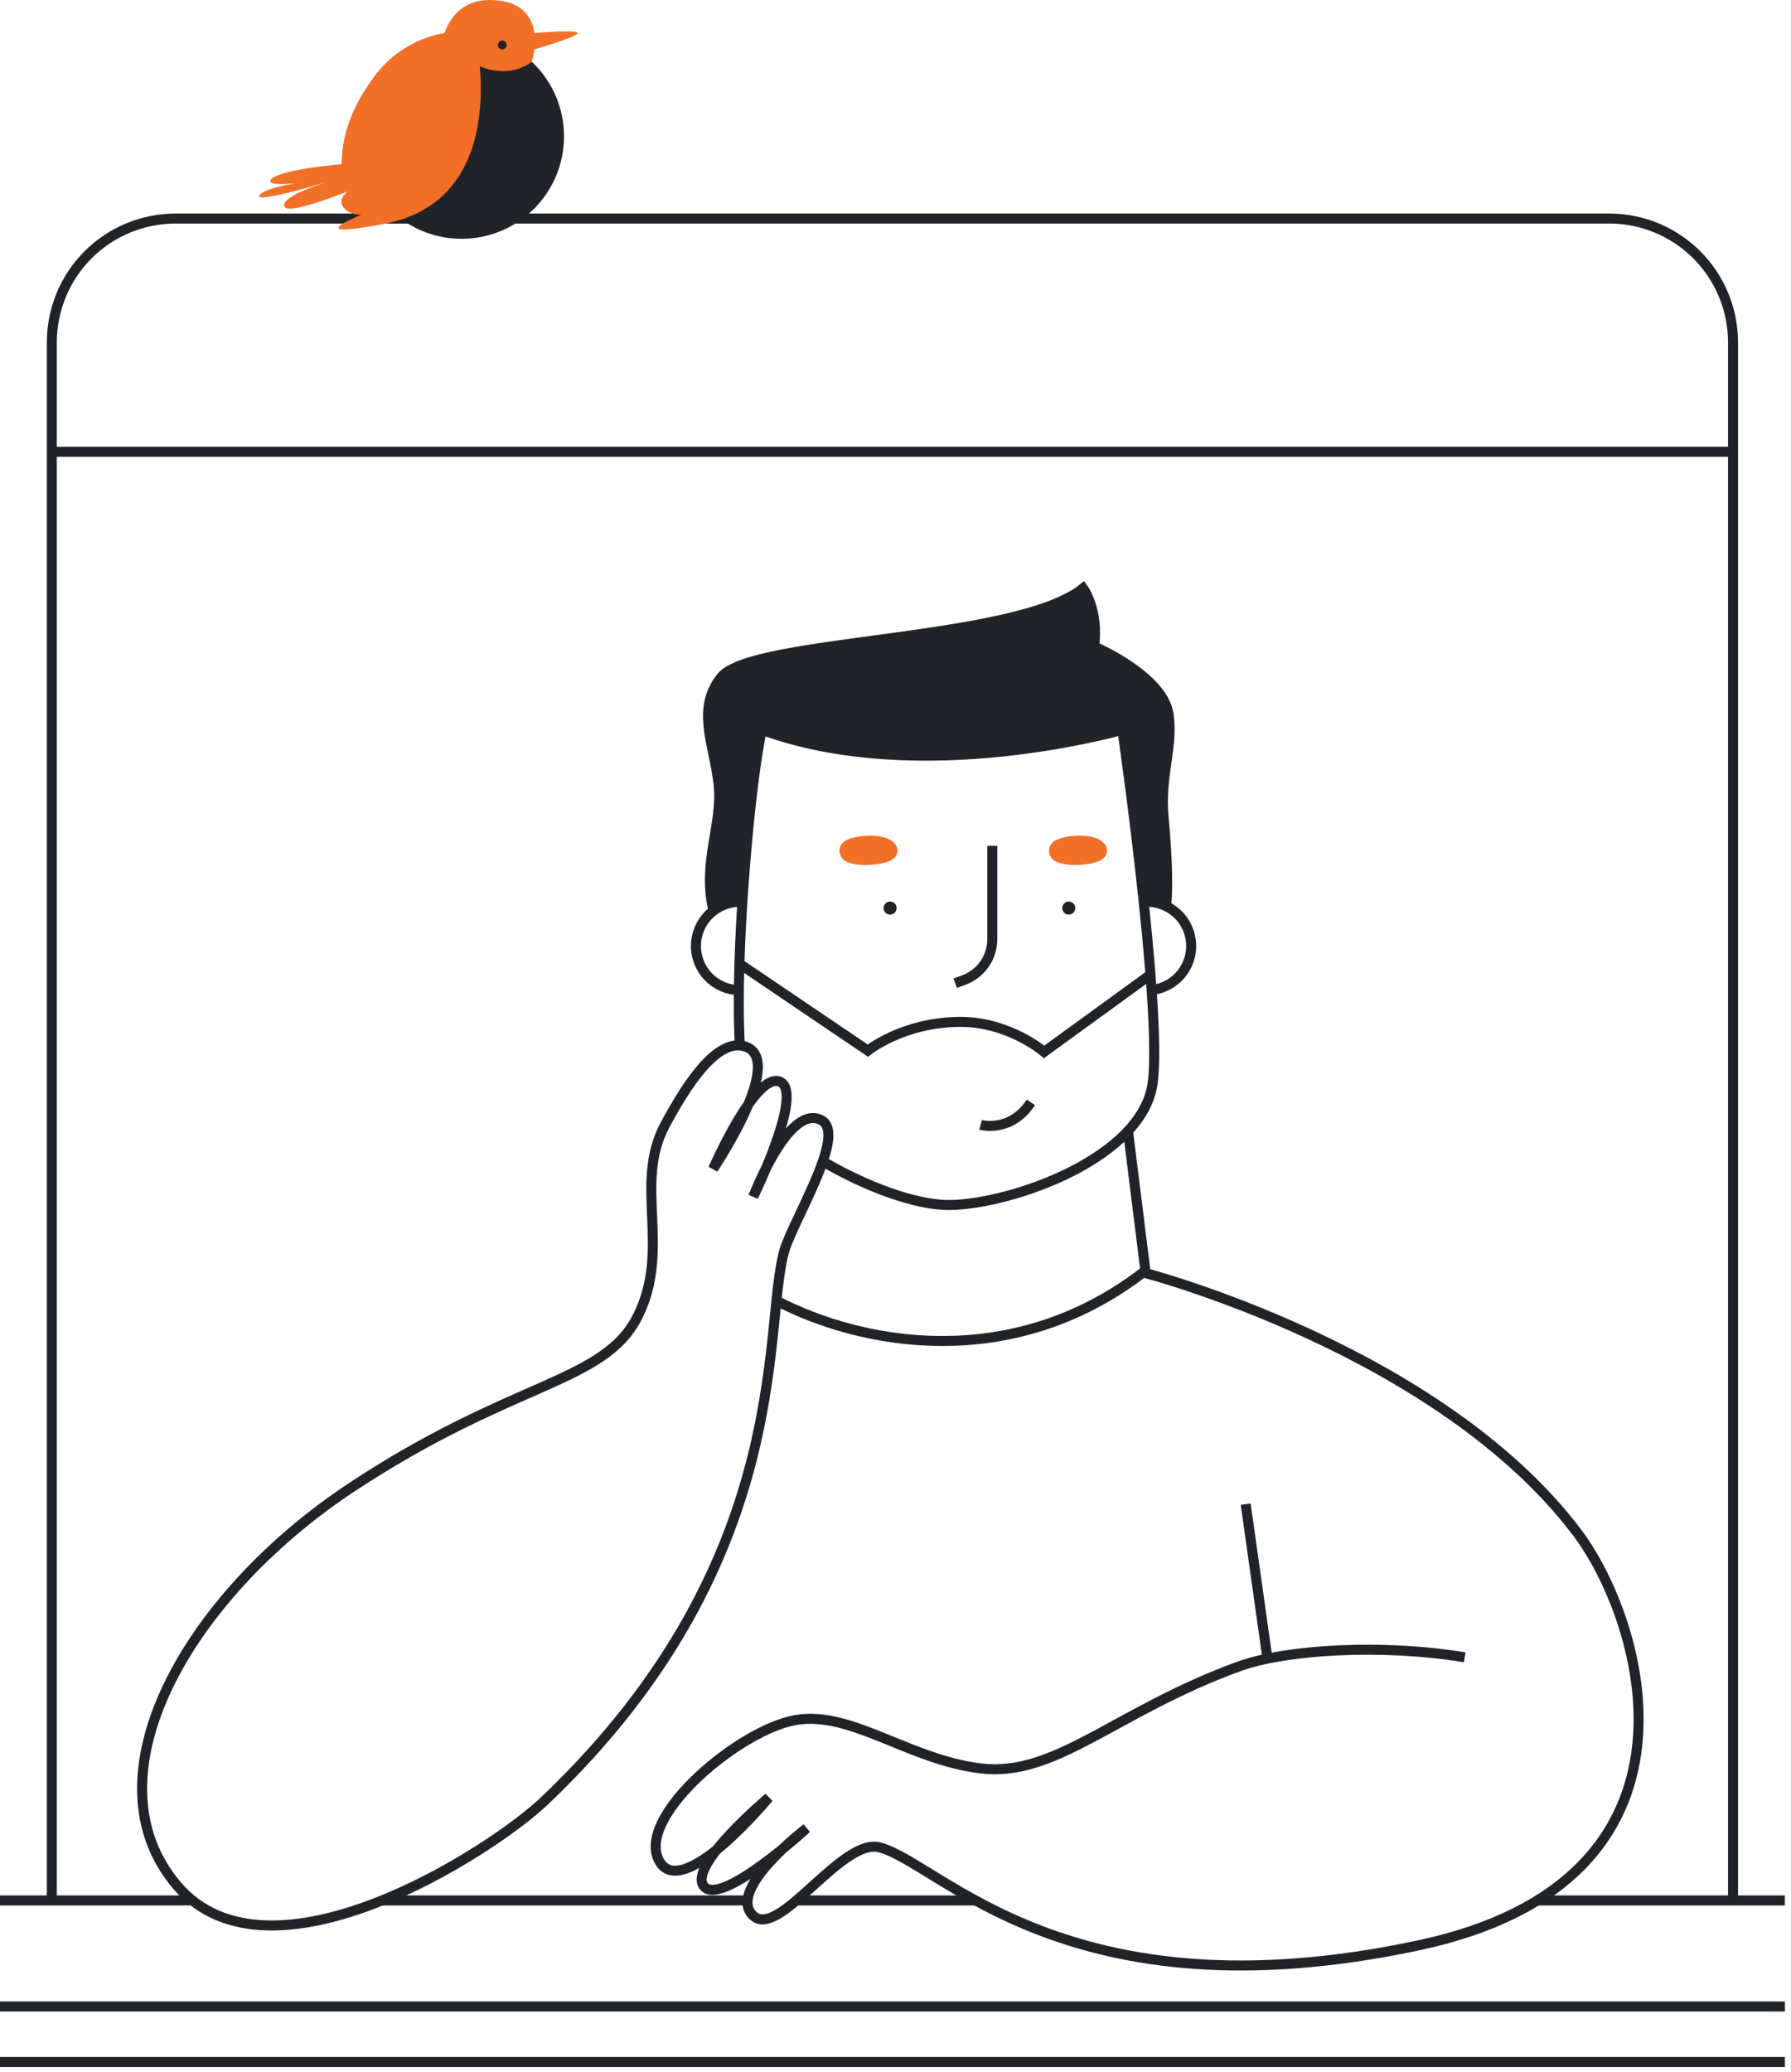 <svg width="179" height="207" viewBox="0 0 179 207" fill="none" xmlns="http://www.w3.org/2000/svg">
<path d="M82.231 116.022C86.433 118.483 91.457 120.417 94.935 120.383C101.165 120.298 114.294 115.671 115.217 108.095C116.14 100.52 112.175 72.909 112.175 72.909C112.175 72.909 91.974 78.72 76.15 72.909C75.028 77.662 73.388 95.142 73.95 104.498" stroke="#202328" stroke-miterlimit="10"/>
<path d="M73.874 98.926C72.702 98.9 71.589 98.409 70.779 97.562C69.969 96.714 69.529 95.58 69.556 94.408C69.582 93.237 70.073 92.123 70.92 91.314C71.768 90.504 72.902 90.064 74.074 90.09" stroke="#202328" stroke-miterlimit="10"/>
<path d="M114.731 98.926C115.902 98.9 117.016 98.409 117.826 97.562C118.635 96.714 119.076 95.58 119.049 94.408C119.023 93.237 118.532 92.123 117.685 91.314C116.837 90.504 115.703 90.064 114.531 90.09" stroke="#202328" stroke-miterlimit="10"/>
<path d="M71.306 90.99C70.14 86.126 72.276 82.34 71.813 78.3C71.35 74.261 69.555 70.863 72.08 67.656C75.123 63.802 101.587 64.157 108.25 58.769C108.25 58.769 109.852 60.959 109.345 64.576C109.345 64.576 116.258 67.524 116.799 71.394C117.255 74.656 115.916 77.54 116.288 81.579C116.559 84.493 116.792 88.066 116.552 90.527" stroke="#202328" stroke-miterlimit="10"/>
<path d="M99.174 84.5V93.833C99.173 94.725 98.898 95.594 98.387 96.324C97.875 97.054 97.151 97.609 96.314 97.913L95.469 98.221" stroke="#202328" stroke-miterlimit="10"/>
<path d="M88.961 91.37C89.321 91.37 89.613 91.078 89.613 90.718C89.613 90.358 89.321 90.065 88.961 90.065C88.601 90.065 88.309 90.358 88.309 90.718C88.309 91.078 88.601 91.37 88.961 91.37Z" fill="#202328"/>
<path d="M106.816 91.37C107.177 91.37 107.469 91.078 107.469 90.718C107.469 90.358 107.177 90.065 106.816 90.065C106.456 90.065 106.164 90.358 106.164 90.718C106.164 91.078 106.456 91.37 106.816 91.37Z" fill="#202328"/>
<path d="M105.89 84.319C106.982 83.873 109.003 83.856 109.757 84.397C110.369 84.84 110.244 85.353 109.507 85.614C108.385 86.016 106.542 86.002 105.788 85.644C105.292 85.414 105.068 84.657 105.89 84.319Z" fill="#F26F27" stroke="#F26F27" stroke-miterlimit="10"/>
<path d="M84.947 84.319C86.039 83.873 88.061 83.856 88.814 84.397C89.426 84.84 89.305 85.353 88.564 85.614C87.442 86.016 85.6 86.002 84.846 85.644C84.352 85.414 84.126 84.657 84.947 84.319Z" fill="#F26F27" stroke="#F26F27" stroke-miterlimit="10"/>
<path d="M73.856 96.247L86.735 104.958C86.735 104.958 90.247 102.119 95.926 102.088C100.854 102.061 104.353 105.087 104.353 105.087L114.984 97.366" stroke="#202328" stroke-miterlimit="10"/>
<path d="M98.004 112.372C98.004 112.372 100.992 113.221 103.034 110.128" stroke="#202328" stroke-miterlimit="10"/>
<path d="M112.719 112.876L114.497 127.117" stroke="#202328" stroke-miterlimit="10"/>
<path d="M178.391 200.452H0" stroke="#202328" stroke-miterlimit="10"/>
<path d="M0 189.857H19.234" stroke="#202328" stroke-miterlimit="10"/>
<path d="M178.391 206H0" stroke="#202328" stroke-miterlimit="10"/>
<path d="M153.664 189.857H178.388" stroke="#202328" stroke-miterlimit="10"/>
<path d="M79.594 189.857H97.506" stroke="#202328" stroke-miterlimit="10"/>
<path d="M38.172 189.857H74.409" stroke="#202328" stroke-miterlimit="10"/>
<path d="M5.18 45.129H173.206" stroke="#202328" stroke-miterlimit="10"/>
<path d="M74.08 90.091C74.543 82.654 75.509 75.738 76.179 72.909C92.002 78.719 112.203 72.909 112.203 72.909C112.203 72.909 113.606 81.163 114.536 90.091C115.231 90.124 115.916 90.271 116.564 90.527C116.804 88.066 116.564 84.493 116.3 81.579C115.928 77.54 117.267 74.656 116.81 71.394C116.27 67.524 109.357 64.576 109.357 64.576C109.864 60.959 108.262 58.769 108.262 58.769C101.612 64.157 75.134 63.802 72.092 67.656C69.567 70.87 71.362 74.261 71.825 78.3C72.288 82.34 70.135 86.126 71.318 90.99C71.97 90.615 73.251 90.074 74.08 90.091Z" fill="#202328"/>
<path d="M5.18 189.559V34.202C5.18 30.921 6.483 27.775 8.802 25.456C11.122 23.136 14.268 21.833 17.548 21.833H160.838C164.118 21.833 167.264 23.136 169.584 25.456C171.903 27.775 173.206 30.921 173.206 34.202V189.559" stroke="#202328" stroke-miterlimit="10"/>
<path d="M146.392 165.569C138.225 164.216 128.56 164.764 123.865 166.464C111.534 170.933 105.55 177.549 98.073 176.673C90.596 175.798 84.673 170.521 78.933 171.957C73.194 173.394 63.604 181.669 65.872 185.888C68.14 190.107 76.824 179.59 76.824 179.59C76.824 179.59 68.647 186.429 70.364 188.464C72.082 190.499 80.617 182.649 80.617 182.649C80.617 182.649 72.66 188.67 75.208 191.317C77.757 193.963 84.092 183.542 87.912 184.556C94.027 186.158 106.612 201.799 141.69 194.362C172.359 187.886 164.176 161.742 157.604 153.075C143.718 134.736 114.251 127.117 114.251 127.117C100.913 137.329 85.833 134.216 77.696 129.984" stroke="#202328" stroke-miterlimit="10"/>
<path d="M78.633 124.238C75.929 130.998 80.391 155.279 54.369 179.956C49.119 184.932 27.008 199.224 17.726 188.407C8.443 177.59 18.639 159.512 35.087 148.624C51.357 137.854 60.379 138.222 63.742 131.485C67.106 124.748 63.306 118.302 66.447 112.423C68.624 108.333 71.541 103.922 74.222 104.483C78.91 105.463 71.277 116.764 71.277 116.764C71.277 116.764 75.526 106.991 77.964 108.07C80.401 109.148 75.283 119.546 75.283 119.546C75.283 119.546 78.809 110.213 82.067 111.896C84.494 113.164 80.208 120.296 78.633 124.238Z" stroke="#202328" stroke-miterlimit="10"/>
<path d="M124.5 150.268L126.657 165.567" stroke="#202328" stroke-miterlimit="10"/>
<path d="M46.134 23.857C51.787 23.857 56.37 19.274 56.37 13.621C56.37 7.968 51.787 3.386 46.134 3.386C40.481 3.386 35.898 7.968 35.898 13.621C35.898 19.274 40.481 23.857 46.134 23.857Z" fill="#202328"/>
<path d="M47.809 5.262C48.231 8.429 49.33 20.297 38.391 22.366C27.452 24.435 39.618 20.084 39.618 20.084C39.618 20.084 36.133 22.576 34.446 20.845C32.759 19.114 38.222 17.34 38.222 17.34C38.222 17.34 34.294 19.635 34.165 17.424C34.02 14.855 34.466 11.765 37.056 8.145C38.425 6.232 47.809 5.262 47.809 5.262Z" fill="#F26F27"/>
<path d="M45.278 5.062C46.18 5.738 49.852 8.541 53.151 6.178C53.151 6.178 54.99 0.587 49.713 0.039C44.436 -0.509 44.051 4.893 44.051 4.893L45.278 5.062Z" fill="#F26F27"/>
<path d="M50.193 4.933C50.436 4.933 50.633 4.736 50.633 4.493C50.633 4.25 50.436 4.054 50.193 4.054C49.951 4.054 49.754 4.25 49.754 4.493C49.754 4.736 49.951 4.933 50.193 4.933Z" fill="#202328"/>
<path d="M57.712 3.272C57.465 2.974 54.264 3.228 52.594 3.383C52.768 3.943 52.846 4.528 52.824 5.114C54.679 4.57 57.955 3.559 57.712 3.272Z" fill="#F26F27"/>
<path d="M46.148 3.132C43.351 3.178 40.675 4.281 38.657 6.218C36.64 8.156 35.43 10.784 35.27 13.577L40.465 16.663L46.127 8.513L48.054 3.869L46.148 3.132Z" fill="#F26F27"/>
<path d="M35.955 16.236C35.955 16.236 28.353 16.757 27.166 17.852C25.98 18.947 31.882 18.035 31.882 18.035C31.882 18.035 26.858 18.447 25.973 19.461C25.087 20.475 32.838 18.143 32.838 18.143C32.838 18.143 27.866 19.596 28.444 20.658C29.022 21.719 37.959 17.795 37.959 17.795L35.955 16.236Z" fill="#F26F27"/>
</svg>
